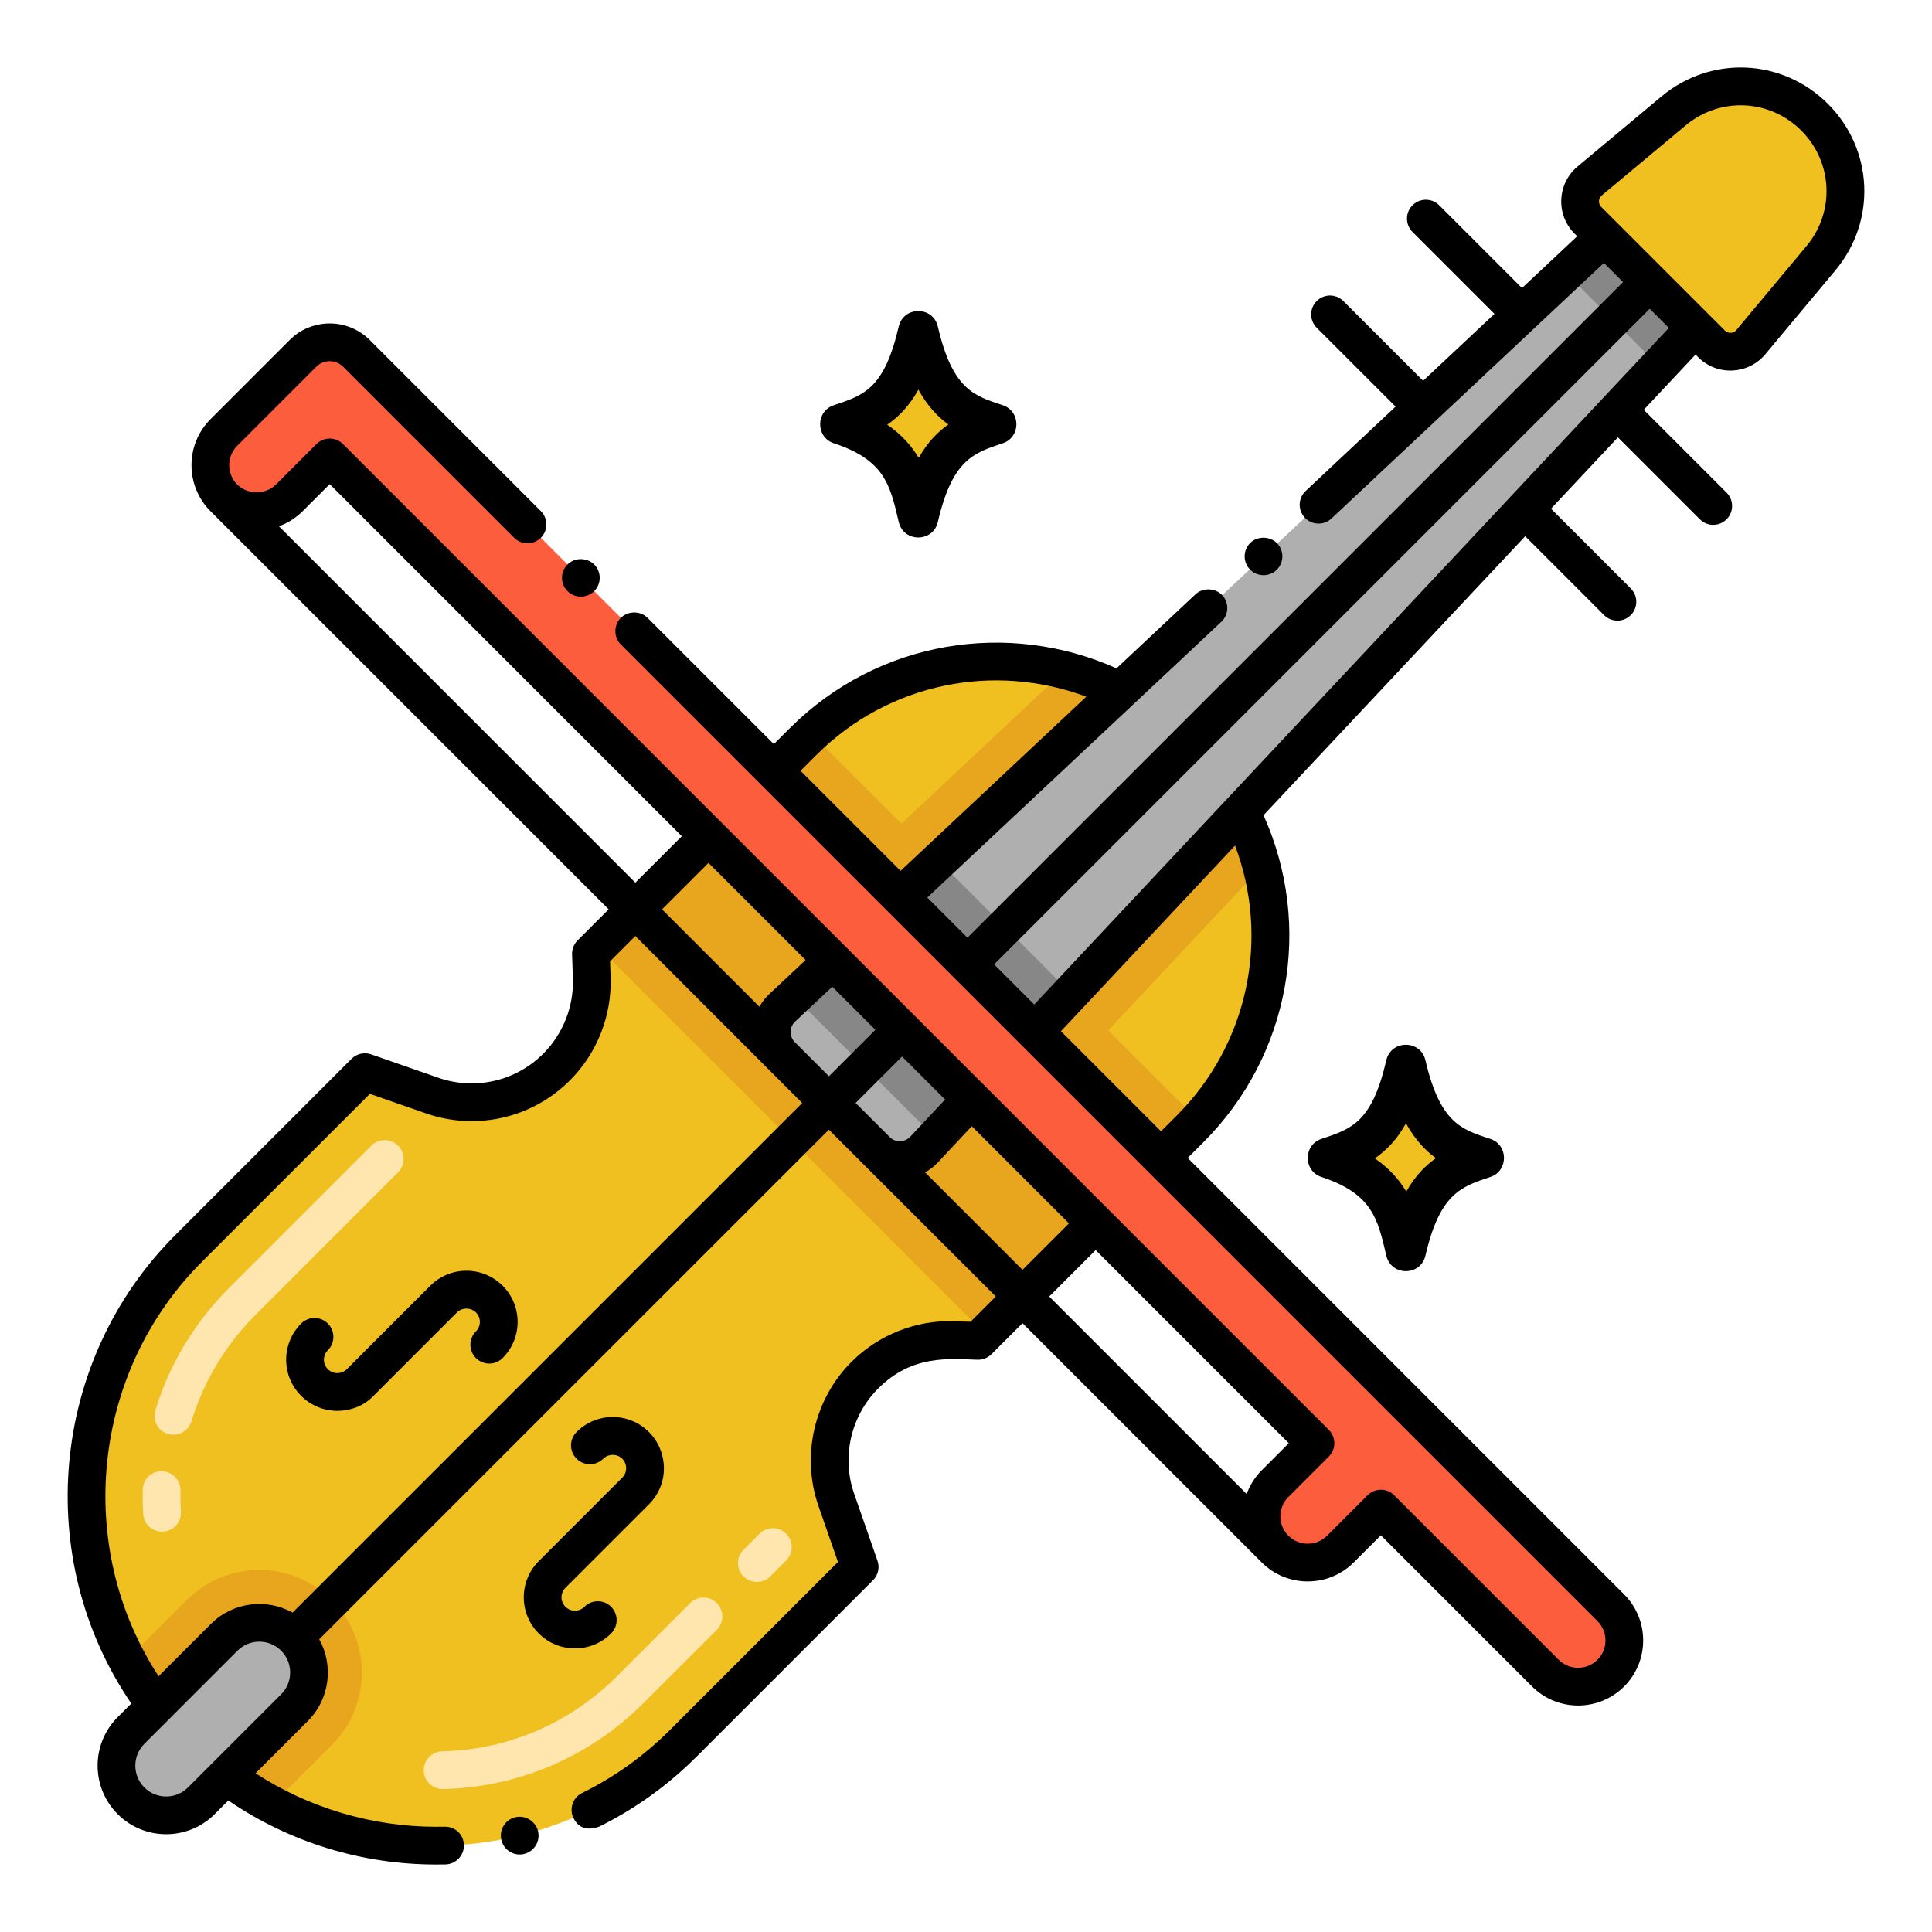 <?xml version="1.0" encoding="utf-8"?>
<!-- Generator: Adobe Illustrator 24.0.0, SVG Export Plug-In . SVG Version: 6.00 Build 0)  -->
<svg version="1.1" xmlns="http://www.w3.org/2000/svg" xmlns:xlink="http://www.w3.org/1999/xlink" x="0px" y="0px"
	 viewBox="0 0 256 256" enable-background="new 0 0 256 256" xml:space="preserve">
<g id="Caption">
</g>
<g id="Icons">
	<g>
		<path fill="#F0C020" d="M114.59,182.224L114.59,182.224c3.113-3.113,7.376-4.799,11.776-4.657l3.234,0.104l28.102-28.102
			c14.165-14.165,14.165-37.13,0-51.295l0,0c-14.165-14.165-37.13-14.165-51.295,0l-28.102,28.102l0.104,3.234
			c0.142,4.4-1.544,8.663-4.657,11.776l0,0c-4.321,4.321-10.733,5.789-16.504,3.778l-8.899-3.102L24.99,165.421
			c-18.105,18.105-18.105,47.46,0,65.565l0,0c18.105,18.105,47.46,18.105,65.565,0l23.358-23.358l-3.102-8.899
			C108.801,192.957,110.269,186.545,114.59,182.224z"/>
		<path fill="#E8A61E" d="M167.172,114.854c-1.56-6.07-4.72-11.82-9.47-16.58c-4.76-4.75-10.51-7.91-16.58-9.47l-21.68,20.33
			l-11.93-11.93l-28.28,28.24l51.3,51.3l28.24-28.28l-11.93-11.93L167.172,114.854z"/>
		<path fill="#E8A61E" d="M43.973,231.223l-7.94,7.94c-3.97-2.11-7.7-4.83-11.04-8.18c-3.35-3.34-6.07-7.07-8.18-11.04l7.94-7.94
			c5.325-5.304,13.882-5.317,19.22,0C49.273,217.303,49.273,225.923,43.973,231.223z"/>
		<path fill="#AFAFAF" d="M222.274,22.288l-118.623,111.25c-1.815,1.705-1.86,4.573-0.099,6.334l12.552,12.552
			c1.761,1.761,4.629,1.716,6.334-0.099l111.25-118.623L222.274,22.288z"/>
		<polygon fill="#878787" points="141.892,131.584 123.922,150.744 105.232,132.054 124.392,114.084 		"/>
		<polygon fill="#878787" points="233.692,33.704 219.812,48.494 207.482,36.164 222.271,22.284 		"/>
		<path fill="#F0C020" d="M221.762,14.692l-11.124,9.288c-1.592,1.329-1.7,3.738-0.234,5.204l16.387,16.388
			c1.466,1.466,3.875,1.358,5.204-0.234l9.288-11.124c4.598-5.506,4.234-13.611-0.839-18.683l0,0
			C235.373,10.458,227.268,10.095,221.762,14.692z"/>
		<path fill="#AFAFAF" d="M29.702,216.956L17.359,229.3c-2.573,2.573-2.573,6.745,0,9.318l0,0c2.573,2.573,6.745,2.573,9.318,0
			l12.344-12.344c2.573-2.573,2.573-6.745,0-9.318h0C36.447,214.383,32.275,214.383,29.702,216.956z"/>
		<path fill="#FC5D3D" d="M213.438,213.034L47.224,46.819c-1.953-1.953-5.118-1.953-7.071,0L29.665,57.307
			c-2.393,2.393-2.393,6.273,0,8.666c2.393,2.393,6.273,2.393,8.666,0l5.357-5.357l130.619,130.619l-5.357,5.357
			c-2.393,2.393-2.393,6.273,0,8.666s6.273,2.393,8.666,0l5.357-5.358l21.8,21.8c2.393,2.393,6.273,2.393,8.666,0l0,0
			C215.831,219.306,215.831,215.427,213.438,213.034z"/>
		<path d="M132.859,53.688c-3.729-1.228-6.641-2.022-8.591-10.421c-0.635-2.737-4.548-2.73-5.181,0
			c-1.907,8.213-4.566,9.092-8.591,10.422c-2.424,0.801-2.43,4.248,0,5.051c6.686,2.209,7.444,5.476,8.591,10.421
			c0.637,2.743,4.545,2.742,5.182,0c1.905-8.212,4.709-9.139,8.591-10.421C135.283,57.939,135.288,54.491,132.859,53.688z"/>
		<path fill="#F0C020" d="M125.662,56.243c-1.47,1.03-2.79,2.42-3.93,4.43c-0.94-1.58-2.25-3.08-4.17-4.4
			c1.55-1.06,2.94-2.5,4.13-4.64C122.892,53.793,124.252,55.233,125.662,56.243z"/>
		<path d="M197.467,150.906c-3.729-1.228-6.641-2.022-8.591-10.421c-0.635-2.737-4.548-2.73-5.181,0
			c-1.907,8.213-4.566,9.092-8.591,10.422c-2.424,0.801-2.43,4.248,0,5.051c6.686,2.209,7.444,5.476,8.591,10.421
			c0.637,2.743,4.545,2.742,5.182,0c1.905-8.212,4.709-9.139,8.591-10.421C199.891,155.156,199.896,151.708,197.467,150.906z"/>
		<path fill="#F0C020" d="M190.27,153.46c-1.47,1.03-2.79,2.42-3.93,4.43c-0.94-1.58-2.25-3.08-4.17-4.4
			c1.55-1.06,2.94-2.5,4.13-4.64C187.5,151.01,188.86,152.45,190.27,153.46z"/>
		<path fill="#FFE5AE" d="M56.15,234.622c-0.033-1.38,1.059-2.526,2.439-2.56c8.729-0.209,16.942-3.731,23.127-9.917l9.729-9.729
			c0.976-0.977,2.56-0.977,3.535,0c0.977,0.976,0.977,2.559,0,3.535l-9.729,9.729c-7.097,7.098-16.523,11.14-26.542,11.38
			C57.336,237.094,56.183,236.009,56.15,234.622z M98.516,208.882c-0.976-0.977-0.976-2.56,0-3.536l2.122-2.121
			c0.977-0.977,2.559-0.976,3.536,0c0.976,0.977,0.976,2.56,0,3.536l-2.122,2.121C101.075,209.858,99.493,209.858,98.516,208.882z"
			/>
		<path fill="#FFE5AE" d="M18.978,200.608c-0.068-1.09-0.088-2.205-0.066-3.207c0.029-1.381,1.162-2.507,2.553-2.446
			c1.38,0.03,2.476,1.173,2.446,2.553c-0.019,0.92,0,1.869,0.057,2.791c0.085,1.378-0.962,2.564-2.341,2.649
			C20.264,203.038,19.063,201.996,18.978,200.608z M22.248,190.003c-1.321-0.401-2.066-1.798-1.665-3.119
			c1.842-6.061,5.2-11.649,9.712-16.161l18.921-18.921c0.976-0.977,2.56-0.977,3.535,0c0.977,0.976,0.977,2.559,0,3.535
			L33.83,174.259c-3.933,3.933-6.859,8.801-8.463,14.079C24.965,189.662,23.565,190.403,22.248,190.003z"/>
		<path d="M58.074,142.803l-8.9-3.1c-0.905-0.316-1.912-0.085-2.59,0.593l-23.358,23.358c-16.589,16.579-18.932,42.892-5.828,62.071
			l-1.807,1.807c-3.544,3.543-3.544,9.309,0,12.853c3.544,3.543,9.309,3.544,12.853,0l1.808-1.808
			c8.082,5.521,17.659,8.481,27.536,8.481c0.43,0,0.84,0,1.25-0.01c1.37-0.04,2.47-1.19,2.43-2.57c-0.03-1.38-1.13-2.46-2.56-2.43
			c-0.41,0.01-0.77,0.01-1.12,0.01c-8.488,0-16.875-2.503-23.927-7.089l6.928-6.927c2.929-2.93,3.429-7.376,1.514-10.833
			l67.528-67.52c3.886,3.886,18.233,18.218,22.119,22.104l-3.348,3.346l-2.162-0.073c-5.065-0.171-10.029,1.804-13.617,5.391
			c-4.967,4.966-6.683,12.459-4.373,19.09l2.584,7.419l-22.25,22.25c-0.006,0.006-0.009,0.012-0.015,0.018
			c-3.426,3.423-7.34,6.228-11.633,8.344c-1.293,0.624-1.728,2.184-1.14,3.34c1.036,2.147,3.26,1.14,3.36,1.14
			c4.775-2.353,9.122-5.471,12.923-9.275c0.013-0.012,0.027-0.02,0.04-0.032l23.359-23.359c0.678-0.678,0.909-1.684,0.593-2.59
			l-3.1-8.9c-1.683-4.831-0.432-10.291,3.187-13.91c4.472-4.47,9.27-3.952,13.158-3.819c0.683,0.021,1.363-0.241,1.852-0.73
			l4.117-4.115l31.696,31.696c3.363,3.364,8.838,3.364,12.201,0l3.59-3.589l20.032,20.032c3.363,3.364,8.837,3.364,12.202,0
			c3.362-3.363,3.363-8.834,0.002-12.198c0,0-0.001-0.001-0.001-0.002l-57.832-57.832l2.094-2.094
			c11.46-11.46,14.551-28.663,7.952-43.319l34.674-36.969l10.453,10.453c0.975,0.976,2.56,0.977,3.535,0
			c0.977-0.976,0.977-2.559,0-3.535l-10.566-10.566l8.867-9.453l10.859,10.859c0.975,0.976,2.56,0.977,3.535,0
			c0.977-0.976,0.977-2.559,0-3.535l-10.973-10.973l6.864-7.318l0.354,0.354c2.52,2.521,6.636,2.301,8.891-0.398l9.288-11.124
			c5.464-6.544,5.039-16.025-0.99-22.054c-6.028-6.027-15.51-6.454-22.054-0.989l-11.124,9.288
			c-2.711,2.264-2.907,6.384-0.398,8.891l0.35,0.35l-7.317,6.865l-10.97-10.97c-0.976-0.977-2.56-0.977-3.535,0
			c-0.977,0.976-0.977,2.559,0,3.535l10.857,10.857l-9.452,8.868l-10.566-10.566c-0.976-0.977-2.56-0.977-3.535,0
			c-0.977,0.976-0.977,2.559,0,3.535l10.453,10.453l-11.914,11.178c-1.037,0.973-1.032,2.556-0.12,3.53
			c0.907,0.985,2.495,1.076,3.54,0.12c11.21-10.517,25.646-24.061,36.098-33.867l2.537,2.537L128.19,124.25l-5.319-5.319
			l38.967-36.544c1-0.94,1.05-2.53,0.11-3.53c-0.91-0.97-2.56-1.02-3.53-0.12l-10.475,9.823c-14.252-6.38-31.511-3.834-43.309,7.946
			L102.54,98.6L85.807,81.867c-0.95-0.95-2.59-0.95-3.54,0c-0.97,0.97-0.97,2.56,0,3.53c14.998,14.998,121.088,121.088,129.4,129.4
			c0,0,0,0,0.001,0c0.001,0.001,0.002,0.002,0.003,0.003c1.414,1.415,1.414,3.716,0,5.13c-1.415,1.414-3.716,1.414-5.131,0
			l-21.8-21.8c-0.976-0.977-2.56-0.977-3.535,0l-5.357,5.357c-1.415,1.414-3.716,1.414-5.131,0c-1.414-1.415-1.414-3.716,0-5.131
			l5.357-5.357c0.977-0.976,0.977-2.559,0-3.535C165.004,178.396,65.651,79.043,45.456,58.847c-0.976-0.977-2.56-0.977-3.535,0
			l-5.357,5.357c-1.371,1.37-3.76,1.37-5.131,0c-1.414-1.415-1.414-3.716,0-5.13L41.92,48.587c0.976-0.975,2.561-0.975,3.536,0
			c0.001,0.001,0.002,0.001,0.003,0.002l22.669,22.669c0.929,0.93,2.502,1.017,3.54,0c0.969-0.969,0.978-2.552,0-3.53l-22.68-22.68
			c-0.001-0.001-0.003-0.002-0.004-0.003c-2.924-2.917-7.677-2.915-10.599,0.007L27.897,55.539c-3.364,3.364-3.364,8.837,0,12.201
			l52.753,52.753l-4.116,4.113c-0.49,0.49-0.755,1.161-0.731,1.854l0.11,3.234c0.117,3.692-1.315,7.309-3.929,9.923
			C68.197,143.404,62.754,144.446,58.074,142.803z M106.076,102.136l2.092-2.093c9.657-9.643,23.63-12.267,35.771-7.728
			l-24.607,23.077L106.076,102.136z M212.172,27.417c-0.427-0.427-0.397-1.129,0.068-1.518l11.125-9.288
			c4.543-3.794,11.127-3.498,15.313,0.688c4.186,4.186,4.481,10.769,0.687,15.313l-9.288,11.124
			c-0.387,0.464-1.088,0.496-1.518,0.068L212.172,27.417z M131.725,127.785l86.873-86.873l2.535,2.535
			c-9.407,10.03-70.77,75.453-84.09,89.655L131.725,127.785z M153.84,149.9l-13.26-13.26l23.072-24.599
			c4.643,12.313,1.756,26.29-7.718,35.765L153.84,149.9z M37.252,224.506L24.908,236.85c-1.595,1.594-4.188,1.594-5.782,0
			c-1.594-1.594-1.594-4.188,0-5.782l12.344-12.344c1.59-1.589,4.172-1.593,5.767-0.012c0.004,0.005,0.007,0.01,0.012,0.015
			c0.005,0.005,0.01,0.008,0.015,0.012C38.845,220.333,38.842,222.916,37.252,224.506z M170.771,191.234l-3.589,3.59
			c-0.917,0.917-1.575,1.993-1.992,3.139l-26.167-26.167l6.157-6.153L170.771,191.234z M141.643,162.106l-6.157,6.153
			l-12.909-12.909c0.618-0.344,1.188-0.784,1.688-1.316l4.502-4.804L141.643,162.106z M125.23,145.693l-4.611,4.92
			c-0.651,0.692-1.814,0.877-2.663,0.117l-4.583-4.583l6.155-6.155L125.23,145.693z M115.993,136.456l-6.155,6.155l-4.587-4.587
			c-0.716-0.801-0.628-1.972,0.11-2.665l4.922-4.613L115.993,136.456z M106.746,127.208l-4.806,4.505
			c-0.531,0.499-0.97,1.068-1.314,1.685l-12.904-12.904l6.157-6.153L106.746,127.208z M36.96,69.732
			c1.145-0.417,2.222-1.075,3.139-1.992l3.59-3.589l46.655,46.655l-6.157,6.153L36.96,69.732z M80.91,129.53l-0.073-2.155
			l3.349-3.346c3.9,3.9,18.205,18.22,22.11,22.125l-67.528,67.52c-3.456-1.915-7.901-1.415-10.832,1.514v0l-6.925,6.925
			c-11.17-17.14-8.915-40.266,5.751-54.923l22.25-22.25l7.414,2.582c6.392,2.243,13.872,0.852,19.096-4.371
			C79.106,139.565,81.071,134.601,80.91,129.53z"/>
		<path d="M68.268,240.798c-1.368,0.337-2.155,1.701-1.83,3.02c0.328,1.372,1.708,2.169,3.02,1.84c0,0,0.01,0,0.01-0.01
			c1.332-0.333,2.151-1.676,1.82-3.02C70.967,241.318,69.587,240.468,68.268,240.798z"/>
		<path d="M169.127,75.548c1.01-0.95,1.06-2.53,0.12-3.54c-0.91-0.96-2.57-1.02-3.54-0.11c-1,0.94-1.05,2.53-0.11,3.53
			C166.53,76.439,168.131,76.479,169.127,75.548z"/>
		<path d="M78.737,78.328c0.97-0.97,0.97-2.56,0-3.53c-0.95-0.95-2.6-0.95-3.54,0c-0.97,0.97-0.97,2.56,0,3.53
			C76.138,79.267,77.707,79.336,78.737,78.328z"/>
		<path d="M80.975,216.442c0.977-0.976,0.977-2.559,0-3.536c-0.977-0.977-2.56-0.977-3.536,0c-0.693,0.693-1.821,0.693-2.515,0
			c-0.693-0.693-0.693-1.821,0-2.514l11.059-11.059c0,0,0,0,0,0c2.743-2.731,2.563-7.022,0-9.584c-2.644-2.644-6.931-2.655-9.585,0
			c-0.976,0.977-0.976,2.56,0,3.536c0.977,0.976,2.559,0.976,3.536,0c0.671-0.672,1.842-0.672,2.514,0
			c0.685,0.684,0.702,1.808,0.004,2.509L71.39,206.857c-2.649,2.648-2.649,6.936,0,9.585
			C74.033,219.084,78.332,219.084,80.975,216.442z"/>
		<path d="M57.016,170.365l-11.063,11.063c-0.694,0.689-1.819,0.687-2.511-0.003c-0.695-0.695-0.696-1.82,0-2.514
			c0.977-0.976,0.977-2.559,0-3.536c-0.977-0.977-2.559-0.977-3.536,0c-2.644,2.645-2.655,6.931,0,9.585
			c2.718,2.719,7.046,2.539,9.466,0.119l11.178-11.178c0.67-0.671,1.841-0.673,2.514,0c0.695,0.694,0.695,1.819,0,2.513
			c-0.977,0.976-0.977,2.559,0,3.536c0.976,0.976,2.558,0.976,3.536,0c2.65-2.65,2.65-6.936,0-9.585
			C63.953,167.717,59.665,167.716,57.016,170.365z"/>
	</g>
</g>
</svg>
